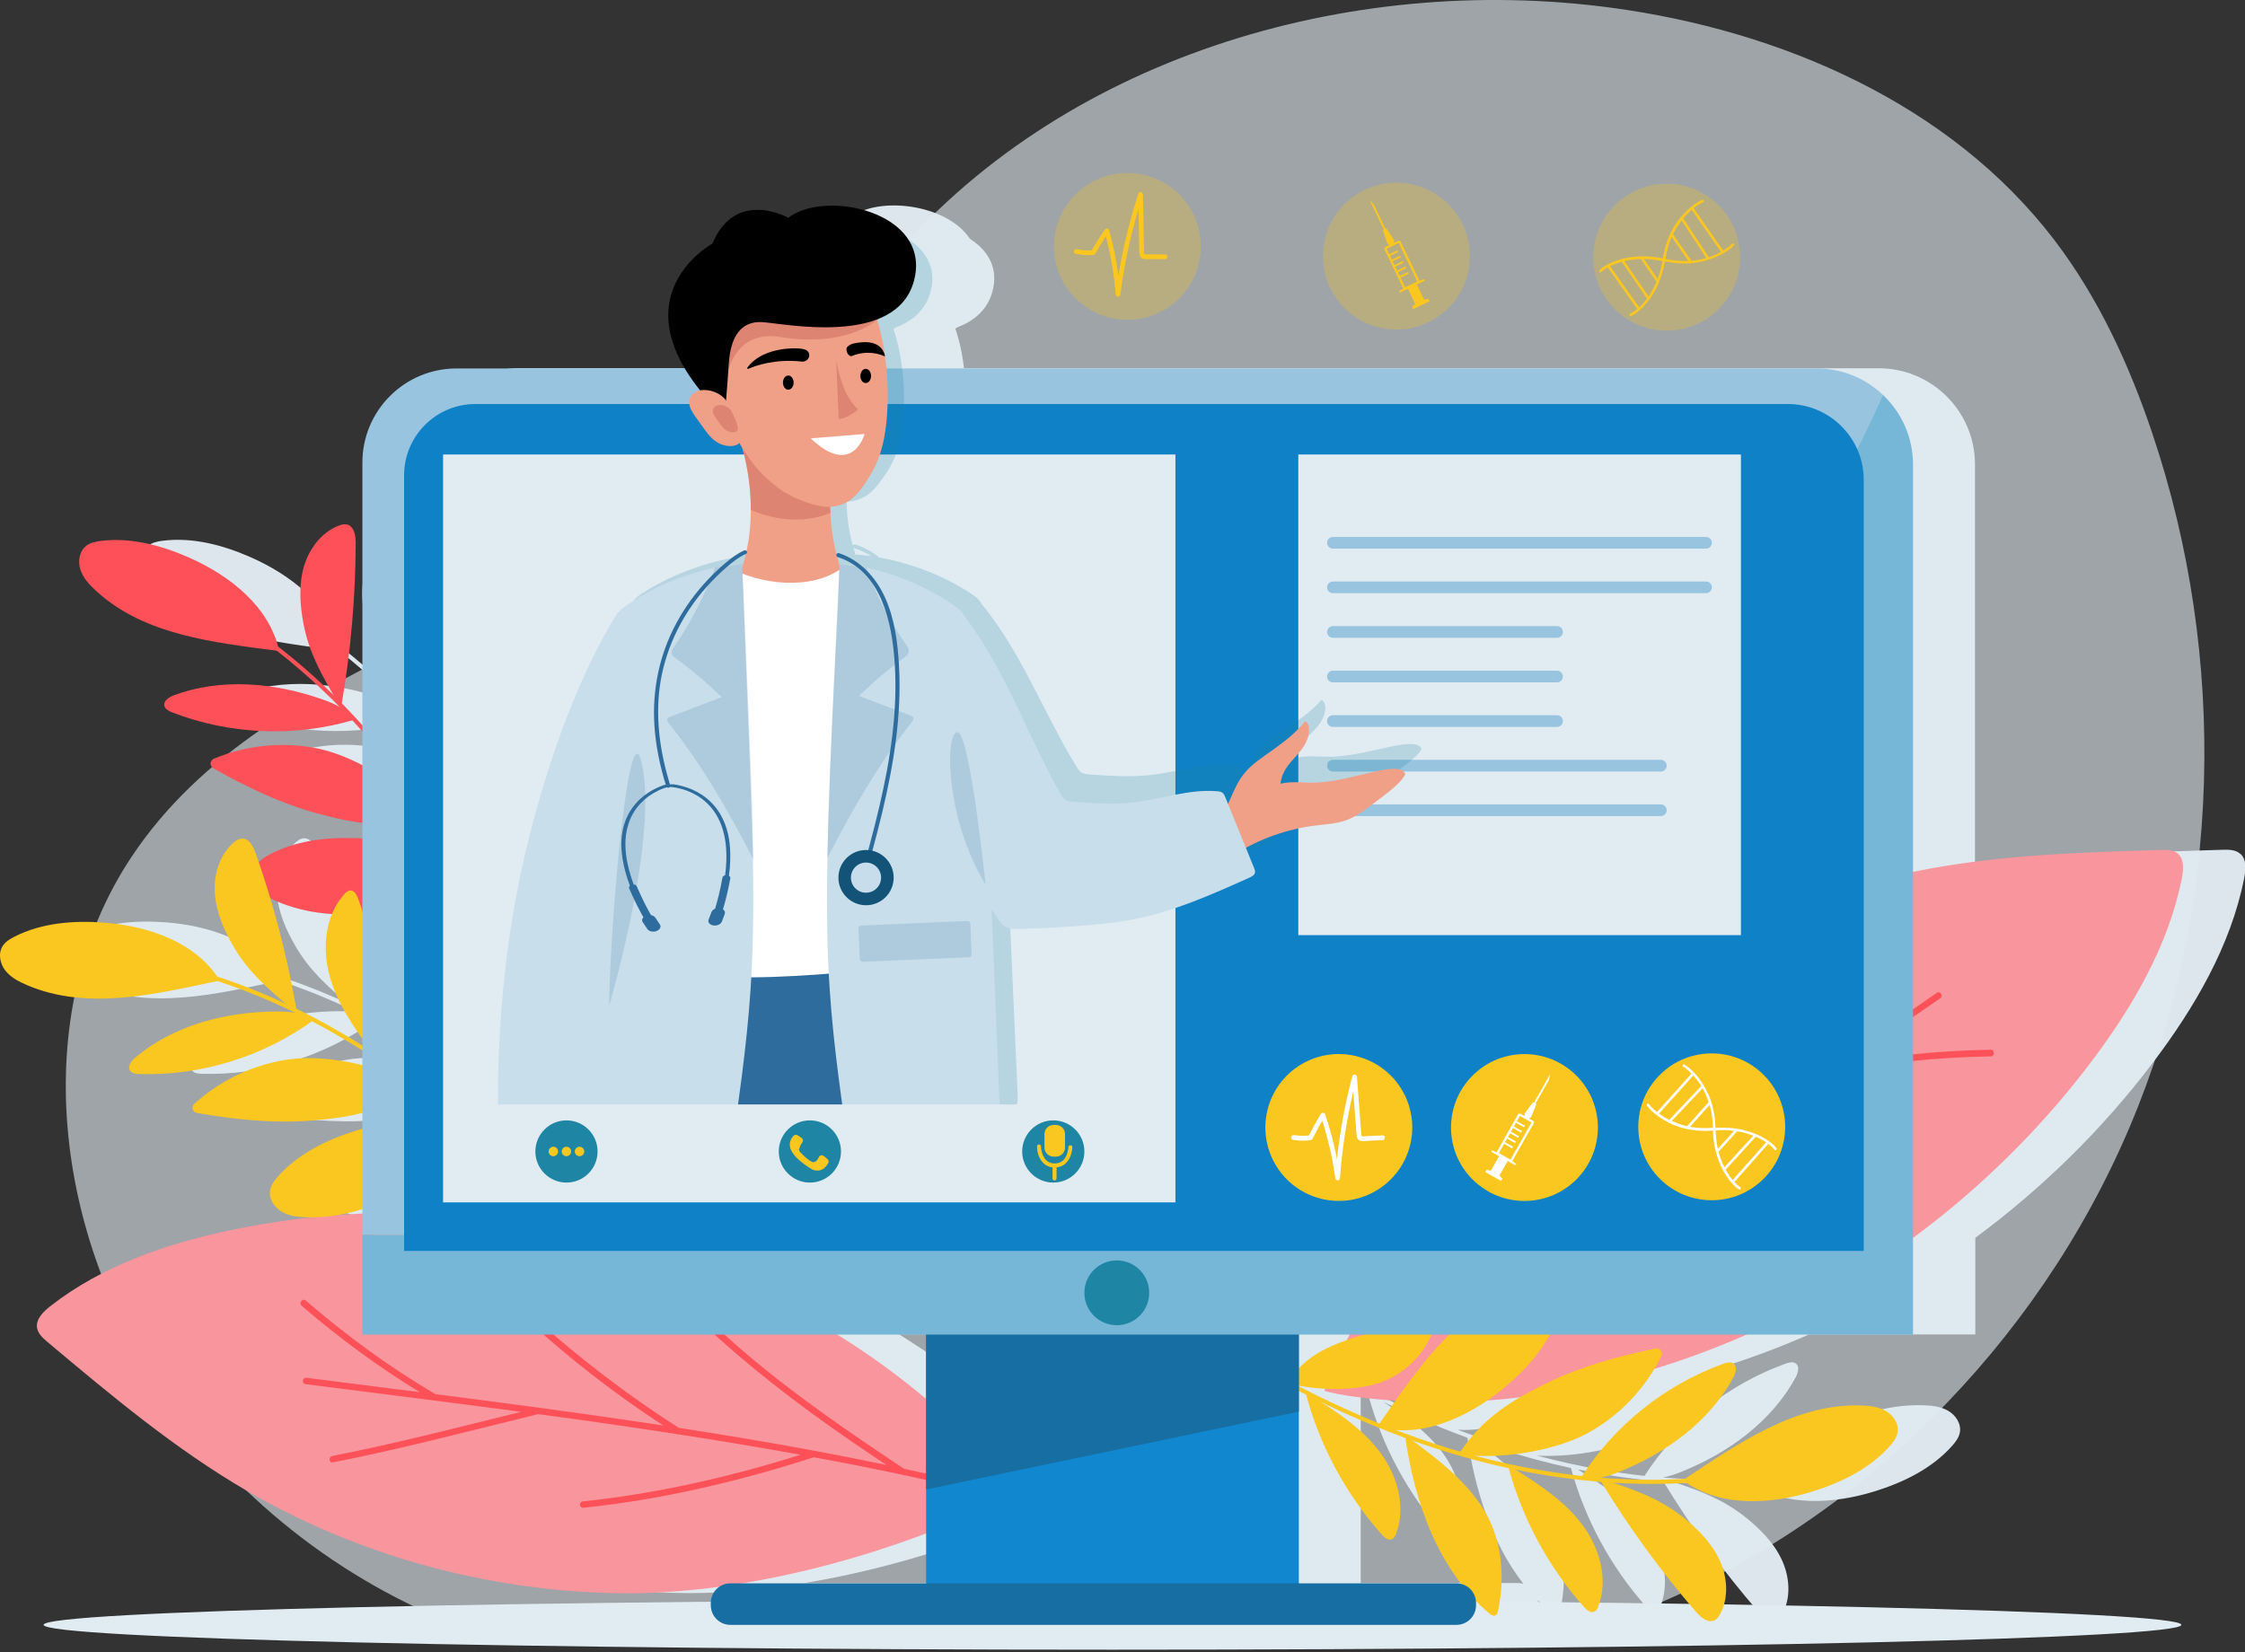 <svg width="250" height="184" viewBox="0 0 250 184" fill="none" xmlns="http://www.w3.org/2000/svg">
<rect x="0" y="0" width="250" height="184" fill="#333333" stroke="none"/>
<g clip-path="url(#clip0_465_12)">
<g opacity="0.61">
<path d="M52.985 181.79C39.089 176.874 26.8 167.516 18.368 155.424C6.204 137.981 2.859 113.208 14.615 95.486C30.16 72.056 64.234 68.918 83.745 48.673C89.422 42.785 93.635 35.651 98.882 29.375C117.943 6.555 149.986 -3.092 179.458 0.863C198.344 3.397 217.218 11.591 228.773 26.738C233.669 33.159 237.096 40.593 239.671 48.244C248.082 73.214 247.451 101.266 237.158 125.522C226.865 149.774 206.843 169.9 182.328 179.557" fill="#E1ECF2"/>
</g>
<path d="M242.912 180.973C242.912 182.503 189.622 183.744 123.883 183.744C58.145 183.744 4.854 182.503 4.854 180.973C4.854 179.443 58.145 178.202 123.883 178.202C189.622 178.202 242.912 179.443 242.912 180.973Z" fill="#E1ECF2"/>
<path opacity="0.97" d="M249.473 95.103C248.966 94.633 248.196 94.628 247.498 94.648C238.301 94.927 229.057 95.212 219.933 97.088V51.724C219.933 48.653 218.635 45.892 216.567 43.943C214.649 42.134 212.07 41.017 209.221 41.017H107.345C107.314 40.769 107.289 40.521 107.252 40.273C107.252 40.262 107.252 40.257 107.252 40.247C107.175 39.761 107.092 39.275 106.989 38.789C106.834 38.06 106.637 37.326 106.389 36.612C106.456 36.566 106.529 36.519 106.591 36.468C106.591 36.468 106.591 36.462 106.601 36.457C108.478 35.744 109.961 34.519 110.514 32.477C111.228 29.85 110.023 27.886 108.017 26.604C105.412 22.685 97.797 21.806 94.69 24.231C94.69 24.231 88.801 20.927 86.242 27.1C86.242 27.1 77.661 31.773 83.156 41.012H57.747C51.951 41.012 47.257 45.706 47.257 51.501V80.752C46.513 79.92 45.748 79.108 44.967 78.312C45.98 72.413 46.497 66.432 46.513 60.45C46.513 59.633 46.342 58.594 45.551 58.398C45.241 58.32 44.915 58.413 44.615 58.527C42.651 59.282 41.276 61.169 40.712 63.195C40.154 65.222 40.309 67.383 40.697 69.451C41.255 72.429 42.537 74.812 44.026 77.376C42.532 75.908 40.976 74.507 39.358 73.178C38.867 72.775 38.365 72.377 37.858 71.989C36.618 67.341 32.342 64.012 27.901 62.058C24.826 60.709 21.455 59.809 18.12 60.228C17.536 60.3 16.931 60.429 16.471 60.797C15.711 61.407 15.556 62.554 15.871 63.474C16.187 64.4 16.885 65.139 17.603 65.796C22.923 70.692 30.548 71.519 37.729 72.46C38.629 73.157 39.508 73.876 40.371 74.621C41.87 75.913 43.302 77.273 44.683 78.684C44.062 78.338 43.385 78.064 42.713 77.831C37.424 75.99 31.5 75.458 26.252 77.417C25.715 77.619 25.079 78.038 25.213 78.596C25.306 78.968 25.704 79.165 26.061 79.304C32.41 81.775 39.575 82.096 46.12 80.204C46.502 80.612 46.89 81.021 47.257 81.439V85.198C45.629 84.355 43.98 83.704 42.48 83.383C38.567 82.541 34.4 82.933 30.714 84.484C30.264 84.671 30.228 85.301 30.652 85.539C34.297 87.597 38.086 89.427 42.118 90.538C43.912 91.035 45.598 91.417 47.262 91.624V93.371C47.019 93.356 46.771 93.34 46.528 93.33C43.173 93.211 39.704 93.625 36.763 95.243C36.385 95.45 36.008 95.692 35.723 96.003C35.604 95.662 35.496 95.32 35.372 94.979C35.098 94.209 34.591 93.283 33.779 93.371C33.464 93.402 33.185 93.599 32.942 93.806C31.345 95.176 30.678 97.414 30.833 99.508C30.983 101.607 31.856 103.587 32.916 105.407C34.441 108.028 36.442 109.842 38.712 111.755C36.814 110.871 34.876 110.07 32.906 109.361C32.306 109.144 31.701 108.943 31.096 108.741C28.372 104.776 23.223 103.075 18.384 102.723C15.034 102.48 11.555 102.765 8.556 104.28C8.029 104.543 7.502 104.864 7.191 105.365C6.68 106.192 6.917 107.33 7.522 108.09C8.132 108.855 9.032 109.315 9.931 109.697C16.585 112.525 24.05 110.752 31.127 109.232C32.208 109.589 33.278 109.971 34.338 110.385C36.189 111.104 38.003 111.905 39.787 112.773C39.078 112.649 38.339 112.624 37.626 112.629C32.027 112.67 26.263 114.154 21.977 117.757C21.538 118.129 21.077 118.734 21.393 119.215C21.605 119.536 22.044 119.587 22.432 119.598C29.246 119.799 36.111 117.695 41.643 113.714C43.111 114.485 44.553 115.301 45.97 116.165C46.404 116.429 46.833 116.697 47.262 116.971V118.6C44.486 117.928 41.586 117.638 39.265 117.938C35.294 118.455 31.505 120.223 28.548 122.917C28.191 123.242 28.362 123.847 28.842 123.93C32.963 124.648 37.15 125.098 41.322 124.798C43.462 124.643 45.411 124.4 47.267 123.92V125.698C46.978 125.781 46.694 125.863 46.414 125.951C43.214 126.965 40.081 128.515 37.858 131.028C37.466 131.467 37.099 131.964 36.995 132.543C36.825 133.504 37.466 134.466 38.313 134.952C39.161 135.438 40.169 135.536 41.146 135.557C41.42 135.562 41.689 135.552 41.963 135.546C38.98 135.857 36.008 136.301 33.056 136.906C25.725 138.405 18.384 140.866 12.516 145.477C11.751 146.077 10.945 146.873 11.048 147.804C11.126 148.497 11.699 149.008 12.237 149.463C19.309 155.403 26.423 161.375 34.467 166.053C46.704 173.172 60.972 177.132 75.474 177.427C79.196 177.504 83.084 177.246 87.028 176.713C86.46 177.106 86.082 177.763 86.082 178.507V178.771C86.082 179.975 87.059 180.952 88.264 180.952H169.114C170.318 180.952 171.296 179.975 171.296 178.771V178.507C171.296 178.419 171.28 178.337 171.27 178.254C171.745 178.745 172.242 179.226 172.769 179.67C172.976 179.846 173.265 180.022 173.498 179.882C173.648 179.789 173.699 179.603 173.736 179.433C174.428 176.279 174.299 172.903 173.074 169.915C171.461 165.97 167.744 163.013 164.249 160.439C165.061 160.728 165.872 161.007 166.694 161.276C169.403 162.155 172.154 162.905 174.94 163.51C176.501 169.222 179.397 174.563 183.341 178.983C183.636 179.314 184.06 179.665 184.463 179.489C184.711 179.381 184.84 179.117 184.933 178.864C186.06 175.855 185.063 172.376 183.139 169.806C181.216 167.237 178.482 165.407 175.757 163.701L175.7 163.665C177.086 163.949 178.476 164.208 179.872 164.414C181.656 164.683 183.45 164.885 185.244 165.03C188.351 170.142 191.887 174.997 195.805 179.52C196.343 180.141 197.15 180.813 197.879 180.436C198.163 180.291 198.349 180.006 198.499 179.727C199.486 177.871 199.285 175.545 198.38 173.648C197.47 171.75 195.935 170.225 194.286 168.917C191.907 167.035 189.379 166.079 186.572 165.128C188.661 165.252 190.76 165.293 192.853 165.231C193.489 165.211 194.13 165.18 194.766 165.143C198.752 167.837 204.165 167.537 208.797 166.095C212.002 165.097 215.14 163.556 217.374 161.054C217.767 160.615 218.139 160.123 218.247 159.544C218.423 158.583 217.787 157.616 216.939 157.13C216.097 156.644 215.084 156.541 214.112 156.515C206.884 156.313 200.587 160.697 194.554 164.699C193.417 164.761 192.28 164.797 191.142 164.802C189.157 164.812 187.177 164.73 185.197 164.569C185.9 164.425 186.598 164.182 187.265 163.918C192.461 161.829 197.279 158.345 199.957 153.423C200.231 152.917 200.438 152.183 199.967 151.852C199.652 151.63 199.223 151.748 198.861 151.878C192.44 154.183 186.826 158.65 183.129 164.383C181.48 164.202 179.836 163.97 178.202 163.685C175.84 163.272 173.498 162.75 171.177 162.129C175.323 162.341 180.518 161.385 183.796 159.581C186.826 157.916 189.385 155.419 191.163 152.457C194.642 151.397 198.08 150.115 201.446 148.636H219.969V137.868C227.398 132.377 234.124 125.801 239.78 118.315C244.396 112.205 248.398 105.36 249.897 97.879C250.093 96.902 250.191 95.749 249.514 95.119L249.473 95.103ZM151.769 154.509C151.692 154.468 151.614 154.426 151.531 154.385V154.307C152.467 154.488 153.465 154.607 154.473 154.654C154.442 154.737 154.406 154.814 154.37 154.897C156.272 155.445 159.312 155.796 162.3 155.988C161.7 156.841 161.111 157.694 160.522 158.542C157.544 157.332 154.623 155.988 151.764 154.514L151.769 154.509ZM151.531 148.621H157.187C157.089 148.817 156.996 149.019 156.898 149.215C154.706 149.996 152.922 150.875 151.531 152.379V148.621ZM110.029 155.791C109.946 155.724 109.863 155.646 109.786 155.584C106.746 153.036 103.509 150.714 100.123 148.621H110.029V155.791ZM44.672 114.857C43.111 113.952 41.519 113.11 39.895 112.319C39.172 108.157 38.2 104.037 36.99 99.984C37.414 100.226 37.874 100.423 38.334 100.599C40.144 101.291 41.994 101.643 43.876 101.762C43.002 103.881 42.987 106.394 43.607 108.638C44.31 111.192 45.711 113.477 47.252 115.648V116.408C46.399 115.87 45.541 115.348 44.672 114.841V114.857ZM47.252 134.642V135.148C46.275 135.195 45.303 135.252 44.326 135.329C45.318 135.174 46.29 134.941 47.252 134.642ZM110.029 170.763V176.32H89.582C96.494 175.183 103.504 173.234 110.029 170.763ZM169.631 176.398C169.455 176.351 169.274 176.32 169.083 176.32H151.531V154.886C151.805 155.026 152.079 155.171 152.353 155.305C153.904 161.064 156.815 166.451 160.785 170.902C161.08 171.233 161.504 171.585 161.907 171.409C162.155 171.301 162.285 171.037 162.378 170.784C163.505 167.775 162.507 164.295 160.584 161.726C158.852 159.41 156.458 157.699 154.013 156.132C157.079 157.616 160.212 158.96 163.406 160.134C164.249 165.939 166.095 171.828 169.631 176.393V176.398ZM169.522 161.664C168.013 161.225 166.508 160.749 165.025 160.232C164.12 159.917 163.22 159.586 162.326 159.239C165.878 159.493 169.465 158.04 172.516 155.951C173.725 155.864 174.935 155.75 176.14 155.605C173.529 157.141 171.358 158.945 169.522 161.659V161.664Z" fill="#E1ECF2"/>
<path d="M147.473 154.917C153.144 141.057 163.076 125.894 174.32 116.289C185.564 106.683 198.995 100.02 212.928 97.13C222.083 95.232 231.368 94.948 240.596 94.669C241.299 94.648 242.065 94.648 242.571 95.124C243.248 95.755 243.15 96.913 242.954 97.885C241.46 105.365 237.453 112.215 232.836 118.321C215.745 140.944 188.919 155.326 162.259 156.163C158.521 156.282 151.014 155.931 147.473 154.912" fill="#F9959D"/>
<path d="M221.675 116.92C216.262 117.018 210.798 117.519 205.406 118.527C208.952 116.087 212.498 113.642 216.045 111.202C216.443 110.928 216.071 110.313 215.678 110.587C208.921 115.234 202.174 119.908 195.397 124.514C199.61 118.471 203.756 112.36 208.239 106.528C208.533 106.141 208.021 105.655 207.722 106.042C202.846 112.381 198.38 119.05 193.784 125.6C192.466 126.494 191.152 127.388 189.829 128.272C186.774 130.32 183.703 132.341 180.622 134.347C180.508 134.368 180.425 134.43 180.373 134.507C176.47 137.046 172.546 139.537 168.592 141.962C173.007 134.724 178.011 127.786 183.713 121.578C184.044 121.216 183.527 120.735 183.196 121.092C177.163 127.668 171.9 135.05 167.289 142.748C165.815 143.647 164.342 144.547 162.858 145.426C157.864 148.378 152.808 151.206 147.669 153.847C147.251 154.064 147.447 154.768 147.871 154.55C151.557 152.658 155.186 150.647 158.8 148.59C166.058 147.54 173.327 146.584 180.606 146.418C182.741 146.372 184.871 146.387 187.001 146.455C187.456 146.47 187.43 145.72 186.98 145.71C179.717 145.467 172.443 146.015 165.164 146.956C163.629 147.158 162.088 147.38 160.553 147.597C165.371 144.805 170.137 141.905 174.852 138.917C176.863 137.645 178.859 136.353 180.854 135.06C190.056 133.566 199.336 133.122 208.497 133.758C208.947 133.789 209.117 133.049 208.657 133.018C201.435 132.517 194.13 132.662 186.851 133.478C185.352 133.649 183.853 133.856 182.354 134.078C186.288 131.504 190.201 128.893 194.094 126.251C194.135 126.236 194.177 126.21 194.218 126.168C196.689 124.493 199.16 122.813 201.621 121.123C202.392 120.595 203.157 120.063 203.927 119.536C209.8 118.326 215.781 117.767 221.696 117.659C222.156 117.649 222.13 116.904 221.675 116.914V116.92Z" fill="#FD5058"/>
<path d="M132.408 147.184C136.43 149.851 140.582 152.327 144.873 154.535C149.158 156.737 153.579 158.676 158.133 160.263C162.414 161.752 166.808 162.92 171.27 163.701C175.54 164.445 179.872 164.838 184.21 164.818C188.531 164.797 192.859 164.373 197.087 163.479C197.604 163.37 198.121 163.251 198.638 163.132C198.923 163.065 199.073 163.504 198.783 163.572C194.57 164.575 190.253 165.123 185.926 165.252C181.588 165.376 177.241 165.092 172.95 164.44C168.478 163.763 164.073 162.693 159.772 161.297C155.186 159.808 150.73 157.957 146.408 155.822C142.029 153.661 137.795 151.216 133.696 148.569C133.199 148.248 132.703 147.923 132.212 147.597C131.969 147.437 132.171 147.018 132.414 147.184H132.408Z" fill="#FAC620"/>
<path d="M156.453 159.824C157.482 167.247 160.118 174.852 165.836 179.696C166.043 179.872 166.333 180.048 166.565 179.908C166.715 179.815 166.767 179.629 166.803 179.458C167.496 176.305 167.367 172.929 166.141 169.941C164.394 165.671 160.175 162.553 156.453 159.829" fill="#FAC620"/>
<path d="M162.191 161.928C166.519 162.662 173.012 161.711 176.858 159.591C180.363 157.663 183.248 154.623 185.011 151.035C185.228 150.601 184.845 150.099 184.37 150.197C180.27 151.035 176.207 152.146 172.438 153.956C168.323 155.931 165.138 157.947 162.595 161.736" fill="#FAC620"/>
<path d="M143.224 153.992C146.615 154.99 151.485 154.964 154.209 153.796C156.691 152.731 158.583 150.787 159.56 148.316C159.679 148.016 159.333 147.607 158.981 147.628C155.931 147.819 152.938 148.217 150.239 149.164C147.297 150.192 145.069 151.356 143.518 153.894" fill="#FAC620"/>
<path d="M167.894 163.112C169.424 168.979 172.371 174.48 176.408 179.003C176.703 179.334 177.127 179.686 177.53 179.51C177.778 179.402 177.908 179.138 178.001 178.885C179.128 175.876 178.13 172.396 176.207 169.827C174.284 167.258 171.549 165.428 168.824 163.722" fill="#FAC620"/>
<path d="M145.369 155.036C146.899 160.909 149.846 166.405 153.884 170.928C154.178 171.259 154.602 171.611 155.006 171.435C155.254 171.326 155.383 171.063 155.476 170.809C156.603 167.801 155.605 164.321 153.682 161.752C151.759 159.183 149.024 157.352 146.3 155.646" fill="#FAC620"/>
<path d="M175.85 164.554C177.323 164.988 178.9 164.507 180.322 163.934C185.518 161.845 190.336 158.361 193.014 153.439C193.288 152.932 193.495 152.198 193.024 151.867C192.709 151.645 192.28 151.764 191.918 151.893C185.445 154.214 179.779 158.743 176.088 164.544" fill="#FAC620"/>
<path d="M178.306 165.04C181.418 170.158 184.954 175.012 188.873 179.541C189.41 180.162 190.217 180.834 190.946 180.456C191.23 180.311 191.416 180.027 191.566 179.748C192.554 177.892 192.352 175.566 191.447 173.668C190.537 171.771 189.002 170.246 187.353 168.938C184.711 166.849 181.888 165.898 178.693 164.828" fill="#FAC620"/>
<path d="M187.389 164.864C191.411 167.888 197.056 167.614 201.859 166.115C205.064 165.117 208.202 163.577 210.436 161.075C210.829 160.635 211.201 160.144 211.309 159.565C211.485 158.604 210.849 157.637 210.002 157.151C209.159 156.665 208.146 156.561 207.174 156.536C199.858 156.334 193.494 160.827 187.394 164.869" fill="#FAC620"/>
<path d="M153.372 158.929C158.226 160.253 163.37 157.911 167.279 154.747C169.889 152.632 172.231 150.048 173.384 146.894C173.586 146.341 173.751 145.746 173.637 145.167C173.446 144.211 172.495 143.549 171.528 143.404C170.561 143.265 169.589 143.544 168.669 143.875C161.799 146.393 157.544 152.917 153.367 158.924" fill="#FAC620"/>
<path d="M113.135 166.4C100.097 173.001 83.042 177.742 68.541 177.447C54.045 177.153 39.776 173.193 27.534 166.074C19.49 161.395 12.377 155.424 5.304 149.484C4.767 149.034 4.193 148.517 4.115 147.825C4.012 146.899 4.818 146.103 5.583 145.498C11.456 140.892 18.797 138.431 26.123 136.927C53.264 131.364 82.437 138.467 102.879 155.605C105.743 158.009 111.13 163.272 113.13 166.394" fill="#F9959D"/>
<path d="M33.578 145.426C37.682 148.957 42.082 152.224 46.75 155.062C42.547 154.53 38.349 153.997 34.146 153.46C33.676 153.398 33.562 154.106 34.033 154.168C42.03 155.191 50.038 156.184 58.031 157.249C51.041 158.971 44.067 160.785 37.011 162.166C36.545 162.259 36.618 162.962 37.088 162.874C44.76 161.375 52.328 159.358 59.928 157.508C61.479 157.714 63.03 157.921 64.581 158.138C68.163 158.64 71.741 159.172 75.313 159.72C75.412 159.777 75.51 159.787 75.603 159.767C80.126 160.465 84.645 161.214 89.142 162.031C81.243 164.513 73.101 166.374 64.896 167.227C64.421 167.278 64.498 167.982 64.974 167.935C73.659 167.03 82.282 165.004 90.616 162.31C92.286 162.62 93.961 162.925 95.631 163.256C101.235 164.373 106.813 165.624 112.324 167.066C112.774 167.185 113.073 166.524 112.618 166.405C108.664 165.366 104.672 164.451 100.671 163.592C94.586 159.544 88.548 155.419 83.006 150.694C81.383 149.308 79.801 147.876 78.255 146.408C77.924 146.093 77.469 146.667 77.795 146.982C83.063 152.002 88.843 156.443 94.881 160.584C96.158 161.457 97.445 162.315 98.732 163.174C93.361 162.052 87.959 161.054 82.535 160.149C80.225 159.762 77.914 159.4 75.598 159.038C67.776 154.028 60.564 148.176 54.128 141.595C53.812 141.269 53.212 141.714 53.538 142.04C58.615 147.23 64.157 151.986 70.118 156.225C71.348 157.099 72.599 157.942 73.856 158.769C69.28 158.076 64.7 157.425 60.114 156.804C60.073 156.789 60.026 156.779 59.969 156.784C57.059 156.391 54.148 156.008 51.233 155.631C50.323 155.512 49.413 155.398 48.503 155.285C43.349 152.276 38.53 148.709 34.043 144.852C33.697 144.552 33.236 145.126 33.583 145.426H33.578Z" fill="#FD5058"/>
<path d="M60.962 121.95C59.68 117.297 58.176 112.706 56.387 108.224C54.603 103.747 52.541 99.384 50.147 95.201C47.898 91.267 45.349 87.504 42.491 83.983C39.761 80.618 36.747 77.479 33.464 74.646C30.192 71.824 26.65 69.306 22.871 67.202C22.411 66.943 21.941 66.695 21.475 66.447C21.212 66.313 21.393 65.884 21.656 66.023C25.492 68.034 29.106 70.448 32.456 73.199C35.811 75.949 38.903 79.025 41.71 82.329C44.641 85.772 47.262 89.473 49.589 93.351C52.07 97.481 54.216 101.808 56.077 106.254C57.964 110.757 59.551 115.384 60.905 120.073C61.071 120.642 61.231 121.211 61.386 121.779C61.464 122.064 61.04 122.245 60.962 121.96V121.95Z" fill="#FD5058"/>
<path d="M51.119 96.628C55.213 90.352 58.217 82.887 57.085 75.479C57.044 75.21 56.945 74.884 56.676 74.843C56.506 74.812 56.34 74.92 56.201 75.024C53.606 76.947 51.491 79.578 50.452 82.639C48.968 87.007 50.1 92.125 51.124 96.628" fill="#FD5058"/>
<path d="M48.172 91.278C45.391 87.881 39.864 84.34 35.573 83.409C31.66 82.567 27.493 82.959 23.807 84.51C23.357 84.696 23.321 85.327 23.745 85.565C27.39 87.623 31.179 89.453 35.212 90.564C39.611 91.779 43.338 92.343 47.743 91.159" fill="#FD5058"/>
<path d="M57.271 109.718C55.369 106.74 51.677 103.561 48.855 102.656C46.285 101.829 43.581 102.057 41.224 103.282C40.94 103.432 40.929 103.964 41.209 104.181C43.638 106.037 46.156 107.702 48.808 108.762C51.703 109.915 54.148 110.504 56.981 109.604" fill="#FD5058"/>
<path d="M44.646 86.64C47.345 81.207 48.731 75.127 48.658 69.058C48.653 68.618 48.565 68.07 48.146 67.936C47.893 67.853 47.619 67.972 47.381 68.101C44.553 69.626 43.023 72.909 42.791 76.115C42.558 79.32 43.416 82.494 44.352 85.565" fill="#FD5058"/>
<path d="M56.34 107.516C59.039 102.082 60.424 96.003 60.352 89.933C60.347 89.494 60.259 88.946 59.84 88.812C59.587 88.729 59.313 88.848 59.075 88.977C56.247 90.502 54.717 93.785 54.484 96.99C54.252 100.195 55.11 103.37 56.046 106.44" fill="#FD5058"/>
<path d="M39.59 80.328C38.763 79.035 37.259 78.364 35.806 77.862C30.517 76.022 24.593 75.489 19.345 77.448C18.808 77.65 18.172 78.069 18.306 78.627C18.399 78.999 18.797 79.196 19.154 79.335C25.565 81.832 32.807 82.137 39.399 80.183" fill="#FD5058"/>
<path d="M38.06 78.348C39.073 72.444 39.59 66.463 39.611 60.471C39.611 59.654 39.44 58.615 38.649 58.419C38.339 58.341 38.014 58.434 37.714 58.548C35.749 59.303 34.374 61.19 33.81 63.216C33.252 65.243 33.407 67.403 33.795 69.471C34.415 72.78 35.925 75.35 37.626 78.255" fill="#FD5058"/>
<path d="M31.091 72.522C30.042 67.6 25.606 64.1 21 62.079C17.924 60.729 14.553 59.83 11.219 60.249C10.634 60.321 10.03 60.45 9.569 60.817C8.809 61.427 8.654 62.575 8.97 63.495C9.285 64.415 9.983 65.16 10.702 65.816C16.088 70.769 23.838 71.56 31.091 72.516" fill="#FD5058"/>
<path d="M52.861 99.327C50.069 95.144 44.651 93.532 39.621 93.351C36.266 93.232 32.797 93.645 29.856 95.263C29.339 95.548 28.827 95.889 28.532 96.401C28.051 97.249 28.331 98.371 28.966 99.115C29.602 99.854 30.523 100.288 31.432 100.635C38.267 103.246 45.763 101.116 52.856 99.327" fill="#FD5058"/>
<path d="M69.187 145.772C66.421 141.817 63.464 137.997 60.275 134.373C57.095 130.754 53.683 127.332 50.028 124.194C46.59 121.242 42.93 118.548 39.058 116.191C35.356 113.937 31.469 111.988 27.426 110.416C23.399 108.855 19.216 107.666 14.951 106.952C14.429 106.864 13.907 106.787 13.385 106.709C13.095 106.668 13.116 106.208 13.411 106.249C17.701 106.854 21.915 107.924 25.989 109.387C30.073 110.855 34.012 112.717 37.765 114.888C41.679 117.152 45.391 119.758 48.88 122.632C52.603 125.693 56.077 129.048 59.318 132.615C62.601 136.229 65.651 140.049 68.495 144.014C68.841 144.495 69.182 144.976 69.518 145.462C69.689 145.7 69.347 146.015 69.177 145.772H69.187Z" fill="#FAC620"/>
<path d="M51.429 125.212C53.182 117.928 53.512 109.884 49.961 103.287C49.832 103.049 49.63 102.775 49.361 102.822C49.191 102.853 49.072 103.008 48.973 103.153C47.174 105.836 46.063 109.025 46.104 112.256C46.166 116.873 48.953 121.314 51.424 125.212" fill="#FAC620"/>
<path d="M46.859 121.159C43.1 118.894 36.705 117.406 32.352 117.969C28.382 118.486 24.593 120.254 21.636 122.948C21.279 123.273 21.449 123.878 21.93 123.961C26.05 124.679 30.238 125.129 34.41 124.829C38.959 124.499 42.661 123.785 46.414 121.19" fill="#FAC620"/>
<path d="M61.614 135.484C58.822 133.318 54.278 131.56 51.321 131.648C48.622 131.731 46.151 132.848 44.336 134.797C44.114 135.035 44.285 135.541 44.626 135.65C47.536 136.585 50.468 137.309 53.321 137.418C56.439 137.537 58.936 137.268 61.309 135.474" fill="#FAC620"/>
<path d="M41.984 117.974C42.703 111.951 41.974 105.758 39.869 100.066C39.714 99.653 39.451 99.167 39.011 99.182C38.742 99.192 38.525 99.394 38.344 99.591C36.194 101.979 35.852 105.582 36.7 108.679C37.553 111.776 39.43 114.479 41.338 117.059" fill="#FAC620"/>
<path d="M59.995 133.721C60.714 127.699 59.985 121.505 57.881 115.813C57.726 115.4 57.462 114.914 57.023 114.929C56.754 114.94 56.537 115.141 56.356 115.338C54.205 117.721 53.864 121.329 54.712 124.426C55.565 127.523 57.441 130.227 59.349 132.806" fill="#FAC620"/>
<path d="M35.103 113.72C33.893 112.779 32.249 112.649 30.714 112.66C25.115 112.701 19.351 114.185 15.065 117.788C14.625 118.16 14.165 118.765 14.481 119.246C14.693 119.567 15.132 119.618 15.52 119.629C22.396 119.835 29.318 117.69 34.881 113.642" fill="#FAC620"/>
<path d="M32.999 112.365C31.975 106.466 30.455 100.65 28.465 95.005C28.191 94.235 27.684 93.309 26.873 93.397C26.557 93.428 26.278 93.625 26.035 93.831C24.438 95.201 23.771 97.44 23.926 99.534C24.076 101.633 24.95 103.613 26.009 105.432C27.705 108.343 29.985 110.261 32.565 112.427" fill="#FAC620"/>
<path d="M24.479 109.211C21.842 104.926 16.486 103.116 11.472 102.754C8.122 102.511 4.643 102.796 1.644 104.311C1.117 104.574 0.589 104.895 0.279 105.396C-0.233 106.223 0.005 107.361 0.61 108.121C1.215 108.881 2.12 109.346 3.019 109.728C9.755 112.593 17.319 110.737 24.479 109.206" fill="#FAC620"/>
<path d="M53.973 127.171C49.94 124.168 44.295 124.462 39.497 125.977C36.297 126.99 33.164 128.541 30.941 131.054C30.548 131.493 30.181 131.99 30.078 132.569C29.907 133.53 30.548 134.492 31.396 134.978C32.244 135.464 33.252 135.562 34.229 135.583C41.544 135.753 47.893 131.235 53.978 127.171" fill="#FAC620"/>
<path opacity="0.28" d="M191.383 34.43C194.577 31.236 194.577 26.058 191.383 22.864C188.189 19.67 183.011 19.67 179.817 22.864C176.623 26.058 176.623 31.236 179.817 34.43C183.011 37.624 188.189 37.624 191.383 34.43Z" fill="#FAC620"/>
<path d="M192.858 27.183C192.579 27.467 192.238 27.7 191.892 27.906C190.93 26.521 189.969 25.141 189.002 23.755C188.873 23.564 188.738 23.378 188.609 23.186C188.94 22.923 189.297 22.685 189.674 22.52C189.845 22.447 189.7 22.194 189.529 22.266C189.095 22.452 188.692 22.747 188.325 23.042C187.921 23.367 187.554 23.734 187.218 24.133C187.146 24.143 187.089 24.205 187.089 24.272C186.722 24.727 186.407 25.218 186.143 25.73C185.776 26.438 185.507 27.198 185.326 27.974C185.264 28.237 185.218 28.506 185.171 28.775C184.949 28.728 184.726 28.687 184.499 28.656C184.091 28.599 183.677 28.558 183.258 28.547C183.108 28.547 182.964 28.547 182.814 28.553C182.793 28.553 182.772 28.553 182.752 28.553C182.033 28.568 181.32 28.656 180.627 28.837C180.627 28.837 180.616 28.837 180.611 28.837C180.26 28.93 179.908 29.044 179.572 29.189C179.066 29.406 178.528 29.685 178.13 30.078C177.995 30.207 178.202 30.419 178.337 30.285C178.533 30.088 178.781 29.928 179.04 29.783C180.012 31.158 180.978 32.533 181.945 33.903C182.064 34.074 182.188 34.245 182.307 34.415C182.064 34.622 181.8 34.808 181.516 34.943C181.345 35.02 181.49 35.273 181.661 35.196C182.064 35.01 182.436 34.705 182.757 34.405C183.093 34.095 183.387 33.743 183.661 33.376C183.692 33.355 183.718 33.324 183.724 33.293C184.116 32.751 184.447 32.161 184.706 31.541C184.721 31.505 184.732 31.474 184.747 31.437C184.768 31.417 184.778 31.391 184.778 31.36C185.062 30.636 185.269 29.881 185.404 29.111C185.471 29.127 185.543 29.137 185.61 29.147C186.427 29.308 187.26 29.38 188.092 29.333C188.821 29.292 189.54 29.152 190.237 28.935C190.263 28.935 190.294 28.925 190.315 28.909C190.76 28.765 191.194 28.594 191.607 28.377C192.119 28.108 192.647 27.782 193.055 27.364C193.184 27.229 192.983 27.022 192.848 27.157L192.858 27.183ZM188.232 23.507C188.283 23.466 188.335 23.419 188.387 23.378C189.353 24.768 190.325 26.159 191.292 27.555C191.406 27.72 191.525 27.886 191.638 28.056C191.209 28.294 190.76 28.491 190.294 28.646C189.441 27.353 188.588 26.056 187.735 24.763C187.637 24.619 187.544 24.474 187.446 24.324C187.689 24.034 187.947 23.76 188.232 23.507ZM188.381 29.044C188.381 29.044 188.371 29.044 188.366 29.044C187.766 28.186 187.167 27.333 186.567 26.474C186.479 26.35 186.391 26.226 186.308 26.102C186.308 26.102 186.308 26.102 186.303 26.102C186.567 25.554 186.887 25.042 187.26 24.567C188.087 25.823 188.919 27.084 189.746 28.341L190.01 28.739C189.477 28.894 188.935 29.002 188.387 29.049L188.381 29.044ZM182.721 28.852C183.238 29.602 183.76 30.357 184.277 31.107C184.339 31.2 184.401 31.288 184.463 31.381C184.225 31.954 183.93 32.508 183.579 33.014C182.767 31.825 181.955 30.631 181.139 29.442C181.056 29.323 180.973 29.204 180.896 29.085C181.49 28.94 182.105 28.868 182.715 28.852H182.721ZM182.834 33.95C182.741 34.048 182.643 34.146 182.54 34.239C181.578 32.875 180.611 31.505 179.65 30.14C179.536 29.98 179.422 29.819 179.309 29.659C179.36 29.633 179.417 29.602 179.469 29.576C179.831 29.401 180.213 29.271 180.601 29.163C181.433 30.383 182.266 31.603 183.098 32.823C183.201 32.973 183.305 33.123 183.403 33.273C183.227 33.511 183.036 33.738 182.829 33.95H182.834ZM185.073 29.349C184.985 29.788 184.876 30.223 184.737 30.646C184.695 30.781 184.633 30.915 184.587 31.05C184.106 30.352 183.625 29.654 183.145 28.961C183.119 28.925 183.093 28.889 183.067 28.847C183.765 28.858 184.442 28.951 185.119 29.075C185.104 29.168 185.088 29.261 185.073 29.349ZM185.461 28.837C185.6 28.061 185.776 27.302 186.076 26.567C186.102 26.511 186.133 26.454 186.153 26.397C186.737 27.229 187.322 28.061 187.901 28.894C187.937 28.951 187.978 29.002 188.014 29.059C187.311 29.09 186.608 29.049 185.915 28.925C185.76 28.899 185.61 28.868 185.455 28.837H185.461Z" fill="#FAC620"/>
<path opacity="0.28" d="M131.871 22.261C134.73 25.756 134.218 30.905 130.723 33.769C127.228 36.628 122.079 36.116 119.215 32.621C116.356 29.127 116.868 23.977 120.363 21.113C123.857 18.255 129.007 18.766 131.871 22.261Z" fill="#FAC620"/>
<path d="M119.753 28.248C120.192 28.346 120.637 28.408 121.086 28.418C121.293 28.418 121.516 28.429 121.722 28.398C121.914 28.366 121.955 28.284 122.048 28.118C122.482 27.338 122.958 26.588 123.47 25.854C123.309 25.823 123.149 25.792 122.994 25.766C123.635 28.056 124.054 30.409 124.235 32.782C124.261 33.112 124.716 33.159 124.762 32.812C125.243 29.054 126.086 25.347 127.264 21.744C127.094 21.713 126.923 21.677 126.752 21.646L126.856 26.924C126.866 27.348 126.856 27.777 126.882 28.201C126.897 28.47 126.98 28.692 127.249 28.796C127.58 28.92 128.035 28.847 128.386 28.852C128.836 28.858 129.286 28.863 129.73 28.868C130.066 28.868 130.103 28.346 129.761 28.341L128.67 28.325C128.479 28.325 128.288 28.325 128.091 28.32C127.921 28.32 127.693 28.356 127.533 28.31C127.45 28.289 127.445 28.305 127.409 28.232C127.378 28.175 127.399 27.984 127.399 27.927C127.399 27.751 127.394 27.581 127.388 27.405C127.383 27.012 127.373 26.624 127.368 26.231C127.337 24.712 127.306 23.192 127.28 21.672C127.275 21.387 126.866 21.274 126.768 21.573C125.574 25.223 124.731 28.977 124.24 32.782C124.416 32.792 124.592 32.802 124.767 32.812C124.581 30.393 124.168 28 123.516 25.658C123.454 25.44 123.175 25.373 123.041 25.57C122.493 26.35 121.986 27.162 121.526 27.994C121.603 27.953 121.681 27.917 121.758 27.875C121.143 27.922 120.533 27.886 119.928 27.751C119.598 27.679 119.427 28.18 119.758 28.253L119.753 28.248Z" fill="#FAC620"/>
<path opacity="0.28" d="M161.284 34.309C164.478 31.115 164.478 25.936 161.284 22.742C158.09 19.549 152.912 19.548 149.718 22.742C146.524 25.936 146.524 31.115 149.718 34.309C152.912 37.503 158.09 37.503 161.284 34.309Z" fill="#FAC620"/>
<path d="M152.519 22.277L154.106 25.58L153.997 25.632L154.52 27.183L154.613 27.136L154.695 27.307L154.251 27.519C154.209 27.539 154.173 27.576 154.158 27.627C154.142 27.679 154.142 27.731 154.168 27.772L156.272 32.141L155.817 32.43L155.9 32.595L156.381 32.363L156.789 32.166L157.596 33.846L157.244 34.167L157.373 34.436L158.278 33.996L159.183 33.562L159.053 33.293L158.583 33.371L157.776 31.691L158.185 31.494L158.666 31.262L158.583 31.096L158.076 31.272L155.972 26.904C155.952 26.862 155.915 26.826 155.864 26.805C155.812 26.79 155.76 26.79 155.719 26.816L155.274 27.028L155.192 26.857L155.285 26.811L154.395 25.435L154.287 25.487L152.989 22.794L152.514 22.271L152.519 22.277ZM155.765 27.074L157.823 31.349L157.647 31.432L156.655 31.908L156.479 31.991L155.962 30.92L156.138 30.838L156.887 30.476L156.799 30.295L156.05 30.657L155.874 30.739L155.667 30.316L155.843 30.233L156.593 29.871L156.505 29.69L155.755 30.052L155.579 30.135L155.373 29.711L156.298 29.266L156.21 29.085L155.285 29.53L155.083 29.106L156.008 28.661L155.921 28.48L154.995 28.925L154.788 28.501L155.714 28.056L155.626 27.875L154.7 28.32L154.411 27.715L154.788 27.534L155.367 27.255L155.745 27.074H155.765Z" fill="#FAC620"/>
<path d="M144.635 141.145H103.132V177.375H144.635V141.145Z" fill="#1187D0"/>
<path d="M144.635 148.553L103.132 147.861V165.898L144.635 157.228V148.553Z" fill="#176EA3"/>
<path d="M209.665 43.964C207.747 42.154 205.168 41.038 202.319 41.038H50.845C45.049 41.038 40.355 45.732 40.355 51.527V137.537C155.615 139.212 197.392 71.694 209.665 43.969V43.964Z" fill="#98C4DF"/>
<path d="M209.665 43.964C197.392 71.689 155.615 139.207 40.355 137.532V148.647H213.031V51.749C213.031 48.679 211.733 45.918 209.665 43.969V43.964Z" fill="#76B6D6"/>
<path d="M52.936 45H199.09C203.753 45 207.543 48.789 207.543 53.453V139.328H45V52.936C45 48.557 48.557 45 52.936 45Z" fill="#0F81C7"/>
<path d="M127.973 143.994C127.973 145.984 126.36 147.602 124.364 147.602C122.369 147.602 120.756 145.989 120.756 143.994C120.756 141.998 122.369 140.385 124.364 140.385C126.36 140.385 127.973 141.998 127.973 143.994Z" fill="#1E85A5"/>
<path d="M162.186 176.351H81.336C80.131 176.351 79.154 177.328 79.154 178.533V178.797C79.154 180.002 80.131 180.978 81.336 180.978H162.186C163.391 180.978 164.368 180.002 164.368 178.797V178.533C164.368 177.328 163.391 176.351 162.186 176.351Z" fill="#176EA3"/>
<path d="M196.399 131.288C199.593 128.094 199.593 122.916 196.399 119.722C193.205 116.528 188.026 116.528 184.832 119.722C181.639 122.916 181.639 128.094 184.832 131.288C188.026 134.482 193.205 134.482 196.399 131.288Z" fill="#FAC620"/>
<path d="M187.435 118.801C187.776 119.008 188.081 119.287 188.361 119.577C187.234 120.833 186.107 122.084 184.985 123.341C184.83 123.511 184.675 123.682 184.525 123.857C184.194 123.594 183.878 123.304 183.63 122.973C183.517 122.824 183.305 123.025 183.418 123.175C183.703 123.558 184.08 123.878 184.447 124.173C184.855 124.493 185.3 124.762 185.76 125C185.786 125.067 185.858 125.114 185.926 125.093C186.448 125.346 187.001 125.543 187.564 125.682C188.34 125.874 189.141 125.967 189.937 125.962C190.211 125.962 190.48 125.946 190.754 125.925C190.765 126.153 190.77 126.38 190.79 126.608C190.827 127.021 190.883 127.435 190.966 127.838C190.997 127.983 191.039 128.128 191.075 128.267C191.075 128.288 191.08 128.309 191.09 128.324C191.266 129.022 191.519 129.694 191.855 130.33C191.855 130.33 191.855 130.34 191.861 130.34C192.036 130.661 192.222 130.976 192.445 131.271C192.77 131.71 193.168 132.17 193.639 132.47C193.799 132.574 193.954 132.326 193.794 132.222C193.561 132.072 193.344 131.871 193.143 131.654C194.259 130.397 195.376 129.136 196.487 127.88C196.627 127.724 196.767 127.564 196.906 127.409C197.165 127.6 197.408 127.812 197.599 128.061C197.713 128.21 197.925 128.009 197.811 127.859C197.537 127.507 197.154 127.218 196.792 126.97C196.415 126.711 196.007 126.504 195.583 126.329C195.557 126.303 195.521 126.287 195.485 126.287C194.864 126.029 194.213 125.843 193.556 125.734C193.52 125.729 193.484 125.724 193.448 125.719C193.422 125.703 193.396 125.703 193.365 125.708C192.595 125.595 191.814 125.569 191.033 125.615C191.033 125.543 191.028 125.476 191.023 125.403C190.992 124.571 190.868 123.744 190.635 122.948C190.429 122.245 190.129 121.578 189.756 120.952C189.746 120.926 189.736 120.9 189.715 120.88C189.472 120.482 189.208 120.094 188.903 119.742C188.526 119.308 188.087 118.869 187.59 118.569C187.43 118.471 187.275 118.719 187.435 118.817V118.801ZM184.918 124.147C184.866 124.111 184.809 124.069 184.757 124.028C185.889 122.767 187.022 121.505 188.154 120.244C188.288 120.094 188.423 119.944 188.562 119.789C188.893 120.151 189.188 120.544 189.446 120.962C188.381 122.089 187.316 123.216 186.251 124.343C186.132 124.473 186.014 124.597 185.889 124.726C185.553 124.555 185.223 124.369 184.918 124.152V124.147ZM190.273 122.73C190.273 122.73 190.273 122.741 190.273 122.746C189.575 123.527 188.883 124.307 188.185 125.083C188.087 125.196 187.983 125.31 187.885 125.424C187.885 125.424 187.885 125.424 187.885 125.429C187.296 125.3 186.717 125.103 186.169 124.85C187.203 123.754 188.237 122.658 189.27 121.567C189.379 121.454 189.488 121.335 189.596 121.221C189.87 121.702 190.098 122.208 190.268 122.73H190.273ZM191.385 128.283C192 127.606 192.61 126.928 193.225 126.251C193.298 126.168 193.375 126.086 193.448 126.008C194.063 126.106 194.663 126.267 195.242 126.494C194.27 127.559 193.293 128.624 192.321 129.684C192.222 129.792 192.124 129.896 192.026 130.004C191.752 129.456 191.54 128.877 191.385 128.288V128.283ZM196.322 127.006C196.441 127.073 196.555 127.151 196.674 127.228C195.562 128.479 194.456 129.73 193.344 130.981C193.215 131.131 193.081 131.276 192.951 131.426C192.91 131.38 192.874 131.333 192.832 131.286C192.579 130.971 192.367 130.63 192.171 130.278C193.168 129.188 194.166 128.097 195.159 127.011C195.283 126.877 195.402 126.742 195.526 126.608C195.795 126.727 196.064 126.856 196.317 127.011L196.322 127.006ZM191.333 125.879C191.778 125.863 192.228 125.869 192.672 125.905C192.812 125.915 192.957 125.941 193.096 125.962C192.527 126.592 191.959 127.218 191.39 127.849C191.359 127.885 191.328 127.916 191.297 127.952C191.147 127.27 191.085 126.592 191.049 125.9C191.142 125.894 191.235 125.889 191.328 125.884L191.333 125.879ZM190.749 125.615C189.963 125.657 189.183 125.662 188.397 125.538C188.335 125.527 188.273 125.512 188.216 125.496C188.893 124.736 189.57 123.982 190.242 123.222C190.289 123.17 190.33 123.123 190.377 123.072C190.568 123.749 190.687 124.447 190.728 125.145C190.739 125.3 190.744 125.455 190.749 125.61V125.615Z" fill="white"/>
<path d="M157.052 127.444C158.083 123.046 155.353 118.646 150.955 117.615C146.558 116.584 142.157 119.314 141.126 123.712C140.096 128.109 142.825 132.51 147.223 133.541C151.621 134.571 156.021 131.842 157.052 127.444Z" fill="#FAC620"/>
<path d="M143.963 126.949C144.407 127.021 144.852 127.058 145.301 127.042C145.508 127.037 145.731 127.032 145.937 126.985C146.123 126.944 146.165 126.861 146.248 126.685C146.64 125.884 147.07 125.103 147.54 124.343C147.38 124.323 147.219 124.302 147.059 124.281C147.824 126.535 148.378 128.857 148.693 131.214C148.739 131.545 149.194 131.56 149.22 131.214C149.489 127.43 150.12 123.687 151.092 120.022C150.921 119.996 150.745 119.975 150.575 119.949C150.709 121.702 150.843 123.459 150.978 125.212C151.009 125.636 151.03 126.065 151.076 126.484C151.107 126.753 151.205 126.97 151.479 127.052C151.815 127.161 152.265 127.063 152.617 127.047C153.066 127.027 153.511 127.006 153.961 126.99C154.297 126.975 154.302 126.448 153.961 126.463L152.87 126.51C152.679 126.52 152.487 126.525 152.296 126.535C152.126 126.541 151.903 126.592 151.738 126.556C151.655 126.535 151.65 126.556 151.609 126.489C151.572 126.432 151.588 126.241 151.583 126.184C151.567 126.008 151.557 125.838 151.541 125.662C151.51 125.274 151.485 124.881 151.454 124.493C151.34 122.979 151.221 121.464 151.107 119.944C151.086 119.66 150.668 119.572 150.59 119.872C149.603 123.578 148.972 127.378 148.698 131.204H149.225C148.905 128.795 148.352 126.432 147.571 124.131C147.499 123.92 147.214 123.868 147.09 124.069C146.589 124.881 146.129 125.719 145.715 126.577C145.793 126.535 145.865 126.489 145.943 126.448C145.333 126.525 144.717 126.525 144.107 126.427C143.776 126.375 143.632 126.882 143.968 126.934L143.963 126.949Z" fill="white"/>
<path d="M175.544 131.366C178.738 128.172 178.738 122.994 175.544 119.8C172.351 116.606 167.172 116.606 163.978 119.8C160.784 122.994 160.784 128.172 163.978 131.366C167.172 134.56 172.351 134.56 175.544 131.366Z" fill="#FAC620"/>
<path d="M172.624 119.629L170.819 122.818L170.716 122.762L169.739 124.075L169.827 124.126L169.734 124.287L169.305 124.044C169.263 124.023 169.212 124.013 169.16 124.028C169.108 124.044 169.072 124.075 169.046 124.116L166.658 128.335L166.162 128.128L166.074 128.288L166.539 128.552L166.937 128.774L166.017 130.397L165.551 130.289L165.407 130.547L166.286 131.043L167.159 131.54L167.304 131.281L166.973 130.94L167.893 129.317L168.291 129.539L168.757 129.803L168.845 129.642L168.41 129.322L170.799 125.103C170.825 125.062 170.83 125.01 170.814 124.959C170.799 124.907 170.768 124.871 170.726 124.845L170.297 124.602L170.39 124.442L170.478 124.493L171.099 122.979L170.995 122.922L172.469 120.321L172.624 119.634V119.629ZM170.54 125.031L168.204 129.162L168.038 129.069L167.082 128.526L166.916 128.433L167.5 127.399L167.666 127.492L168.39 127.9L168.488 127.724L167.764 127.316L167.599 127.223L167.831 126.815L167.997 126.908L168.721 127.316L168.819 127.14L168.095 126.732L167.93 126.639L168.162 126.23L169.057 126.737L169.155 126.561L168.26 126.055L168.493 125.646L169.387 126.153L169.486 125.977L168.591 125.47L168.824 125.057L169.718 125.564L169.817 125.388L168.922 124.881L169.253 124.297L169.62 124.504L170.184 124.819L170.551 125.026L170.54 125.031Z" fill="white"/>
<path d="M193.867 50.622H144.578V104.155H193.867V50.622Z" fill="#E1ECF2"/>
<path d="M189.979 61.107H148.435C148.078 61.107 147.783 60.817 147.783 60.455C147.783 60.093 148.073 59.804 148.435 59.804H189.979C190.336 59.804 190.63 60.093 190.63 60.455C190.63 60.817 190.341 61.107 189.979 61.107Z" fill="#98C4DF"/>
<path d="M189.979 66.07H148.435C148.078 66.07 147.783 65.78 147.783 65.418C147.783 65.062 148.073 64.767 148.435 64.767H189.979C190.336 64.767 190.63 65.056 190.63 65.418C190.63 65.78 190.341 66.07 189.979 66.07Z" fill="#98C4DF"/>
<path d="M173.389 71.038H148.435C148.078 71.038 147.783 70.748 147.783 70.386C147.783 70.03 148.073 69.735 148.435 69.735H173.389C173.746 69.735 174.04 70.025 174.04 70.386C174.04 70.743 173.751 71.038 173.389 71.038Z" fill="#98C4DF"/>
<path d="M173.389 76.001H148.435C148.078 76.001 147.783 75.711 147.783 75.35C147.783 74.988 148.073 74.698 148.435 74.698H173.389C173.746 74.698 174.04 74.988 174.04 75.35C174.04 75.706 173.751 76.001 173.389 76.001Z" fill="#98C4DF"/>
<path d="M173.389 80.964H148.435C148.078 80.964 147.783 80.674 147.783 80.312C147.783 79.956 148.073 79.661 148.435 79.661H173.389C173.746 79.661 174.04 79.951 174.04 80.312C174.04 80.674 173.751 80.964 173.389 80.964Z" fill="#98C4DF"/>
<path d="M184.949 85.932H148.435C148.078 85.932 147.783 85.642 147.783 85.281C147.783 84.924 148.073 84.629 148.435 84.629H184.949C185.305 84.629 185.6 84.919 185.6 85.281C185.6 85.637 185.311 85.932 184.949 85.932Z" fill="#98C4DF"/>
<path d="M184.949 90.895H148.435C148.078 90.895 147.783 90.606 147.783 90.244C147.783 89.882 148.073 89.592 148.435 89.592H184.949C185.305 89.592 185.6 89.882 185.6 90.244C185.6 90.6 185.311 90.895 184.949 90.895Z" fill="#98C4DF"/>
<path d="M130.894 50.622H49.34V133.923H130.894V50.622Z" fill="#E1ECF2"/>
<path opacity="0.22" d="M148.383 84.278C147.029 84.335 145.808 84.092 144.407 84.391C144.681 81.941 147.478 81.321 147.587 78.86C147.597 78.57 147.463 78.017 147.153 77.965C145.922 79.294 145.147 79.842 143.616 80.871C142.464 81.646 141.218 82.349 140.329 83.378C139.543 84.293 139.088 85.41 138.56 86.48C138.457 86.247 138.354 86.015 138.25 85.782C138.178 85.622 138.105 85.456 137.961 85.348C137.795 85.224 137.573 85.198 137.361 85.177C134.171 84.924 131.054 86.03 127.869 86.346C125.719 86.558 123.553 86.413 121.397 86.263C121.066 86.242 120.72 86.211 120.44 86.046C120.187 85.891 120.027 85.637 119.877 85.394C116.077 79.18 113.895 72.878 109.248 67.176C108.979 66.68 108.509 66.349 108.048 66.054C105.169 64.183 101.715 62.823 98.283 62.161H98.226C98.128 62.136 98.029 62.115 97.931 62.099C97.15 61.458 96.246 60.957 95.233 60.652C95.098 60.61 95.005 60.683 94.969 60.781C94.529 59.178 94.297 57.529 94.281 55.88C96.556 55.777 97.6 54.35 98.789 52.54C99.989 50.721 100.428 48.565 100.594 46.44C100.754 44.398 100.671 42.335 100.356 40.309C100.356 40.298 100.356 40.293 100.356 40.283C100.278 39.797 100.196 39.311 100.092 38.825C99.937 38.096 99.741 37.362 99.492 36.648C99.56 36.602 99.632 36.556 99.694 36.504C99.694 36.504 99.694 36.499 99.704 36.493C101.581 35.78 103.065 34.555 103.618 32.513C105.531 25.482 93.677 23.166 89.603 26.113C89.603 26.113 83.714 23.057 81.155 28.77C81.155 28.77 71.059 33.852 79.78 43.897C79.532 43.938 79.299 44.016 79.108 44.145C78.638 44.45 78.498 44.972 78.601 45.422C78.705 45.877 79.01 46.275 79.315 46.668C79.594 47.029 79.868 47.391 80.147 47.748C80.525 48.239 80.912 48.736 81.471 49.113C82.029 49.485 82.799 49.723 83.544 49.599C83.781 49.557 84.004 49.485 84.143 49.299C84.252 49.464 84.361 49.625 84.474 49.785C85.544 53.378 85.746 57.1 84.96 60.45C84.893 60.388 84.79 60.347 84.676 60.393C83.937 60.693 83.285 61.158 82.68 61.624C82.51 61.753 82.35 61.898 82.179 62.032C82.044 62.053 81.905 62.079 81.765 62.105L81.429 62.146C81.429 62.146 81.424 62.161 81.419 62.166C77.955 62.839 74.424 64.203 71.555 66.065C71.214 66.287 70.867 66.525 70.604 66.835C70.604 66.835 70.604 66.835 70.604 66.84C70.593 66.856 70.583 66.871 70.573 66.881C70.092 67.538 64.4 75.515 60.295 91.66C56.01 108.529 57.545 123.826 57.545 123.826H67.254C67.254 123.826 67.259 123.78 67.269 123.697C67.45 123.749 67.636 123.79 67.812 123.816C72.103 124.545 76.435 125.005 80.778 125.202C81.491 125.233 82.334 125.196 82.742 124.571C82.923 124.297 82.98 123.956 83.032 123.625C83.042 123.547 83.058 123.475 83.068 123.397C87.571 123.47 92.079 123.537 96.582 123.609C96.582 123.615 96.582 123.62 96.582 123.625C96.634 123.956 96.696 124.297 96.871 124.571C97.28 125.191 98.122 125.233 98.836 125.202C103.178 125.005 107.511 124.54 111.802 123.816C112.319 123.728 112.903 123.594 113.172 123.113C113.353 122.787 113.342 122.389 113.327 122.012C113.073 116.273 112.82 110.535 112.567 104.797C112.458 102.31 112.345 99.818 112.226 97.331C112.417 97.621 112.613 97.905 112.815 98.189C113.11 98.603 113.435 99.027 113.921 99.229C114.319 99.394 114.774 99.389 115.214 99.379C117.685 99.317 120.151 99.198 122.617 99.011C124.442 98.872 126.262 98.701 128.055 98.381C132.548 97.569 136.772 95.822 140.949 94.09C141.213 93.981 141.507 93.837 141.564 93.578C141.6 93.413 141.533 93.247 141.461 93.087C141.156 92.394 140.851 91.696 140.546 91.004C142.955 89.799 145.607 89.008 148.326 88.703C149.432 88.579 150.57 88.527 151.624 88.191C152.814 87.814 153.837 87.09 154.835 86.382C155.75 85.73 157.859 84.391 158.304 83.409C157.601 81.853 152.684 84.107 148.383 84.288V84.278ZM95.103 61.05C95.822 61.267 96.453 61.572 97.021 61.944C96.442 61.861 95.868 61.8 95.3 61.758C95.3 61.758 95.3 61.794 95.295 61.861C95.196 61.577 95.109 61.293 95.026 61.008C95.046 61.024 95.072 61.039 95.103 61.05ZM84.857 60.74C84.743 61.179 84.614 61.613 84.469 62.037C84.459 61.846 84.454 61.743 84.454 61.743C83.968 61.779 83.477 61.831 82.98 61.892C83.554 61.448 84.164 61.024 84.857 60.734V60.74Z" fill="#1E85A5"/>
<path d="M135.438 91.753C136.818 90.135 137.196 87.855 138.519 86.191C139.408 85.074 140.654 84.314 141.807 83.476C143.337 82.365 144.108 81.77 145.343 80.338C145.653 80.395 145.793 80.99 145.778 81.305C145.669 83.968 142.872 84.634 142.598 87.287C143.999 86.966 145.219 87.23 146.574 87.168C150.875 86.971 155.791 84.531 156.494 86.216C156.05 87.281 153.941 88.729 153.026 89.432C152.028 90.202 151.004 90.983 149.815 91.391C148.76 91.753 147.628 91.81 146.517 91.945C143.327 92.332 140.23 93.433 137.511 95.144" fill="#F1A088"/>
<path d="M92.523 54.583C92.219 58.574 93.02 62.642 94.814 66.215C94.922 66.432 95.041 66.685 94.953 66.912C94.855 67.176 94.545 67.279 94.276 67.352C90.947 68.195 87.483 68.505 84.061 68.262C82.861 68.179 81.626 68.014 80.581 67.409C84.541 61.681 84.469 53.145 81.222 45.866" fill="#F1A088"/>
<path d="M82.556 49.511C82.556 49.511 83.652 52.747 83.611 56.795C83.611 56.795 88.078 58.992 92.477 57.111L92.281 54.474" fill="#DD8572"/>
<path d="M70.702 103.153C68.675 110.943 66.649 118.734 64.622 126.525C64.416 127.321 64.276 128.283 65.062 128.82C65.589 129.177 66.354 129.208 67.057 129.219C80.866 129.451 94.669 129.684 108.478 129.911C109.082 129.922 109.853 129.849 110.039 129.399C110.111 129.219 110.065 129.027 110.013 128.841C108.157 121.914 106.296 114.986 104.44 108.053C103.99 106.373 103.21 104.398 101.074 103.912C100.128 103.695 99.12 103.84 98.148 103.969C90.993 104.921 83.657 105.05 76.451 104.342" fill="#2E6C9D"/>
<path d="M81.016 63.133C84.738 65.165 90.311 65.775 93.743 63.283C97.161 67.564 97.817 72.227 98.252 77.691C98.686 83.151 98.303 88.651 98.712 94.111C99.022 98.241 99.782 102.367 99.487 106.503C99.456 106.963 99.373 107.48 98.991 107.733C98.779 107.873 98.515 107.898 98.262 107.924C91.805 108.524 85.317 109.124 78.844 108.736C78.394 108.71 77.924 108.669 77.562 108.405C77.257 108.183 77.076 107.831 76.921 107.485C76.208 105.841 76.001 104.026 75.856 102.237C75.065 92.343 76.052 82.37 77.929 72.625C78.555 69.384 79.289 66.121 80.757 63.164" fill="white"/>
<path d="M87.597 27.57C90.44 28.16 93.345 29.173 95.31 31.308C96.98 33.128 97.796 35.573 98.272 37.998C98.805 40.702 98.975 43.483 98.779 46.233C98.613 48.529 98.169 50.865 96.975 52.83C95.775 54.794 94.726 56.345 92.425 56.444C90.786 56.511 88.082 55.41 86.775 54.417C85.467 53.425 84.5 52.551 83.554 51.207C81.078 47.681 79.118 43.654 78.803 39.363C78.487 35.072 80.033 30.481 83.461 27.881" fill="#F1A088"/>
<path d="M93.113 40.138C93.33 41.126 93.552 42.123 93.919 43.064C94.286 44.01 94.814 44.91 95.563 45.592C95.072 46.021 94.255 46.585 93.397 46.673" fill="#DD8572"/>
<path d="M83.326 41.079C84.071 40.748 86.273 39.942 89.303 40.273C89.82 40.329 90.264 39.818 90.078 39.332C89.995 39.109 89.778 38.923 89.334 38.856C88.046 38.665 84.712 38.856 83.223 40.95C83.171 41.022 83.249 41.115 83.332 41.079H83.326Z" fill="black"/>
<path d="M98.494 39.678C98.003 39.456 96.576 38.954 94.881 39.647C94.591 39.766 94.24 39.327 94.26 38.835C94.271 38.613 94.726 38.329 94.989 38.272C96.509 37.936 98.065 38.008 98.531 39.533C98.551 39.606 98.546 39.699 98.494 39.673V39.678Z" fill="black"/>
<path d="M90.285 48.823L96.282 48.337C96.282 48.337 94.948 53.259 90.285 48.823Z" fill="white"/>
<path d="M88.377 42.614C88.377 43.049 88.109 43.405 87.783 43.405C87.457 43.405 87.188 43.054 87.188 42.614C87.188 42.175 87.457 41.824 87.783 41.824C88.109 41.824 88.377 42.175 88.377 42.614Z" fill="black"/>
<path d="M97 41.875C97 42.309 96.731 42.666 96.406 42.666C96.08 42.666 95.811 42.315 95.811 41.875C95.811 41.436 96.08 41.084 96.406 41.084C96.731 41.084 97 41.436 97 41.875Z" fill="black"/>
<path d="M81.103 41.337C81.103 41.337 81.967 36.716 86.914 37.538C91.862 38.36 95.672 37.295 97.879 35.485C100.087 33.681 79.625 23.171 81.103 41.337Z" fill="#DD8572"/>
<path d="M80.685 46.44C80.685 46.44 80.995 43.199 81.155 40.536C81.346 37.44 82.546 35.79 84.784 35.873C87.023 35.956 99.89 38.784 101.803 31.179C103.716 23.574 91.862 21.072 87.788 24.257C87.788 24.257 81.9 20.953 79.341 27.126C79.341 27.126 67.409 33.619 80.69 46.44H80.685Z" fill="black"/>
<path d="M81.191 45.251C80.912 44.336 79.945 43.607 78.808 43.462C78.286 43.395 77.702 43.457 77.288 43.747C76.818 44.078 76.678 44.641 76.781 45.132C76.885 45.623 77.19 46.057 77.495 46.481C77.774 46.869 78.048 47.262 78.327 47.65C78.705 48.182 79.092 48.72 79.651 49.123C80.209 49.526 80.979 49.785 81.724 49.645C82.468 49.506 83.104 49.051 81.191 45.246" fill="#F1A088"/>
<path d="M81.543 45.995C81.408 45.551 80.933 45.194 80.379 45.122C80.126 45.091 79.837 45.122 79.64 45.261C79.413 45.422 79.34 45.696 79.392 45.939C79.444 46.182 79.594 46.388 79.739 46.595C79.873 46.786 80.007 46.978 80.147 47.164C80.333 47.422 80.519 47.686 80.793 47.883C81.067 48.079 81.439 48.203 81.806 48.136C82.168 48.069 82.478 47.846 81.548 45.99" fill="#DD8572"/>
<path d="M93.495 62.808C97.848 63.139 102.522 64.839 106.244 67.45C106.704 67.771 107.175 68.132 107.443 68.665C107.65 69.079 107.728 69.554 107.795 70.025C109.682 83.006 110.225 96.189 110.757 109.336C111.011 115.539 111.264 121.748 111.517 127.952C111.533 128.36 111.543 128.795 111.362 129.146C111.093 129.663 110.509 129.808 109.992 129.906C105.701 130.692 101.369 131.193 97.026 131.405C96.313 131.442 95.47 131.4 95.062 130.728C94.881 130.433 94.824 130.061 94.772 129.704C93.8 123.237 92.834 116.759 92.394 110.214C91.831 101.767 92.156 93.273 92.482 84.81C92.766 77.474 93.216 70.149 93.501 62.813" fill="#C8DEEB"/>
<path d="M107.438 68.665C112.091 74.827 114.273 81.641 118.067 88.362C118.217 88.625 118.378 88.899 118.631 89.065C118.91 89.246 119.256 89.277 119.587 89.303C121.743 89.463 123.909 89.623 126.06 89.391C129.244 89.049 132.362 87.855 135.552 88.129C135.764 88.15 135.986 88.176 136.151 88.31C136.296 88.429 136.374 88.61 136.441 88.781C137.511 91.412 138.581 94.038 139.651 96.67C139.718 96.84 139.791 97.021 139.755 97.197C139.693 97.476 139.398 97.636 139.139 97.75C134.962 99.627 130.739 101.514 126.246 102.393C124.452 102.744 122.627 102.93 120.807 103.075C118.347 103.277 115.875 103.406 113.404 103.473C112.965 103.483 112.51 103.489 112.112 103.308C111.626 103.085 111.3 102.625 111.005 102.181C104.445 92.244 104.817 80.266 107.443 68.655" fill="#C8DEEB"/>
<g opacity="0.17">
<path d="M92.126 95.6C94.855 90.269 97.802 85.126 101.529 80.442C101.664 80.276 101.798 80.044 101.679 79.868C101.622 79.785 101.519 79.744 101.426 79.708C99.503 78.974 97.58 78.239 95.651 77.51C97.295 75.918 99.053 74.434 100.899 73.08C101.224 72.842 101.297 72.392 101.069 72.061C99.141 69.285 97.626 66.416 96.473 63.242L93.496 62.813C93.496 62.813 92.26 87.354 92.224 92.022L92.131 95.6H92.126Z" fill="#2E6C9D"/>
</g>
<path opacity="0.17" d="M107.723 102.58L95.906 103.086C95.732 103.093 95.597 103.24 95.604 103.414L95.75 106.823C95.757 106.997 95.904 107.132 96.079 107.125L107.896 106.619C108.07 106.612 108.205 106.465 108.198 106.291L108.052 102.882C108.044 102.708 107.897 102.573 107.723 102.58Z" fill="#2E6C9D"/>
<path opacity="0.17" d="M109.754 98.52C109.754 98.52 107.976 81.383 106.601 81.543C105.226 81.703 105.267 91.19 109.754 98.52Z" fill="#2E6C9D"/>
<path d="M82.644 62.797C78.291 63.128 73.452 64.844 69.73 67.455C69.27 67.776 68.799 68.138 68.531 68.67C68.324 69.084 68.246 69.559 68.179 70.03C66.292 83.011 65.749 96.194 65.217 109.341C64.963 115.544 64.71 121.753 64.457 127.957C64.441 128.366 64.431 128.8 64.612 129.151C64.881 129.668 65.465 129.813 65.982 129.911C70.273 130.697 74.605 131.199 78.948 131.411C79.661 131.447 80.504 131.405 80.912 130.733C81.093 130.439 81.15 130.066 81.202 129.71C82.174 123.242 83.14 116.765 83.58 110.22C84.143 101.772 83.818 93.278 83.492 84.815C83.207 77.479 82.923 70.138 82.639 62.802" fill="#C8DEEB"/>
<g opacity="0.17">
<path d="M83.895 95.734C81.166 90.404 78.219 85.26 74.492 80.576C74.357 80.411 74.223 80.178 74.342 80.002C74.398 79.92 74.502 79.878 74.595 79.842C76.518 79.108 78.441 78.374 80.37 77.645C78.7 76.027 76.916 74.528 75.045 73.157C74.766 72.951 74.698 72.563 74.9 72.279C76.854 69.482 78.446 66.426 79.61 63.221L82.649 62.802C82.649 62.802 83.766 87.493 83.807 92.156L83.9 95.734H83.895Z" fill="#2E6C9D"/>
</g>
<path d="M68.784 68.288C68.784 68.288 62.756 76.895 58.47 95.134C54.184 113.373 55.72 129.916 55.72 129.916H65.429C65.429 129.916 69.554 97.161 69.957 87.731C70.361 78.307 68.784 68.282 68.784 68.282V68.288Z" fill="#C8DEEB"/>
<path opacity="0.17" d="M67.828 112.024C67.828 112.024 73.039 94.483 71.612 85.751C70.185 77.019 67.957 102.274 67.828 112.024Z" fill="#2E6C9D"/>
<path d="M82.851 61.319C82.112 61.644 81.46 62.146 80.855 62.647C80.132 63.247 79.46 63.893 78.819 64.57C77.448 66.018 76.275 67.641 75.339 69.368C73.426 72.894 72.62 76.833 72.873 80.778C73.018 83.084 73.499 85.363 74.192 87.581C74.274 87.85 74.719 87.736 74.636 87.467C73.463 83.694 72.909 79.708 73.576 75.799C74.233 71.974 76.047 68.324 78.694 65.362C79.366 64.612 80.08 63.898 80.845 63.231C81.517 62.647 82.241 62.058 83.078 61.686C83.347 61.567 83.115 61.195 82.846 61.313L82.851 61.319Z" fill="#2E6C9D"/>
<path d="M74.083 87.4C73.762 87.483 73.452 87.612 73.168 87.747C72.449 88.077 71.813 88.507 71.291 88.987C70.485 89.732 69.947 90.595 69.621 91.484C69.125 92.829 69.11 94.235 69.316 95.579C69.632 97.662 70.48 99.678 71.519 101.602C71.684 101.907 71.855 102.212 72.031 102.511C72.134 102.692 72.558 102.568 72.449 102.387C71.296 100.402 70.325 98.329 69.88 96.173C69.596 94.793 69.518 93.356 69.927 91.955C70.185 91.055 70.655 90.166 71.415 89.396C71.927 88.879 72.511 88.445 73.235 88.088C73.359 88.026 73.483 87.969 73.612 87.912C73.669 87.886 73.633 87.902 73.654 87.897C73.68 87.886 73.706 87.876 73.737 87.865C73.783 87.845 73.835 87.829 73.886 87.809C73.995 87.767 74.119 87.741 74.228 87.7C74.228 87.7 74.238 87.7 74.243 87.7C74.517 87.633 74.367 87.343 74.088 87.41L74.083 87.4Z" fill="#2E6C9D"/>
<path d="M70.066 98.96C70.604 100.201 71.203 101.436 71.917 102.625C72.134 102.987 72.971 102.739 72.754 102.372C72.041 101.183 71.436 99.947 70.903 98.707C70.738 98.329 69.906 98.582 70.066 98.96Z" fill="#2E6C9D"/>
<path d="M73.106 103.701C72.723 103.84 72.268 103.742 72.093 103.483L71.576 102.713C71.4 102.449 71.57 102.124 71.953 101.979C72.336 101.839 72.79 101.938 72.966 102.196L73.483 102.966C73.659 103.23 73.488 103.556 73.106 103.701Z" fill="#2E6C9D"/>
<path d="M80.219 101.689C80.902 99.487 81.378 97.243 81.321 95.015C81.284 93.578 81.021 92.125 80.282 90.807C79.796 89.944 79.098 89.142 78.141 88.512C77.516 88.098 76.771 87.762 75.954 87.55C75.598 87.457 75.174 87.349 74.781 87.349C74.776 87.349 74.771 87.349 74.765 87.349C74.481 87.338 74.398 87.648 74.683 87.659C74.765 87.659 74.848 87.669 74.931 87.679C75.029 87.69 75.122 87.705 75.215 87.721C75.241 87.721 75.267 87.731 75.298 87.736C75.339 87.741 75.277 87.736 75.35 87.747C75.417 87.762 75.484 87.772 75.551 87.788C76.311 87.959 76.957 88.222 77.562 88.574C78.477 89.106 79.17 89.814 79.661 90.58C80.426 91.774 80.752 93.103 80.855 94.431C81.016 96.509 80.643 98.619 80.075 100.687C79.987 101.007 79.894 101.328 79.796 101.643C79.734 101.845 80.173 101.881 80.235 101.684L80.219 101.689Z" fill="#2E6C9D"/>
<path d="M80.452 97.75C80.214 99.074 79.904 100.397 79.48 101.705C79.351 102.103 80.225 102.181 80.354 101.783C80.778 100.475 81.088 99.151 81.326 97.828C81.398 97.424 80.525 97.347 80.452 97.75Z" fill="#2E6C9D"/>
<path d="M79.439 103.075C79.847 103.137 80.266 102.946 80.38 102.656L80.706 101.803C80.819 101.509 80.576 101.224 80.173 101.162C79.765 101.1 79.346 101.291 79.232 101.581L78.906 102.434C78.793 102.729 79.036 103.013 79.439 103.075Z" fill="#2E6C9D"/>
<path d="M93.294 62.048C98.169 63.624 99.343 69.394 99.632 73.855C99.984 79.216 99.151 84.572 97.936 89.778C97.249 92.73 96.432 95.656 95.61 98.577C95.532 98.862 95.972 98.986 96.055 98.701C97.564 93.335 99.063 87.933 99.772 82.391C100.118 79.661 100.268 76.9 100.113 74.155C99.968 71.591 99.632 68.949 98.572 66.587C97.569 64.343 95.796 62.384 93.418 61.608C93.139 61.515 93.015 61.96 93.294 62.053V62.048Z" fill="#2E6C9D"/>
<path d="M96.442 100.826C98.141 100.826 99.518 99.449 99.518 97.75C99.518 96.051 98.141 94.674 96.442 94.674C94.743 94.674 93.366 96.051 93.366 97.75C93.366 99.449 94.743 100.826 96.442 100.826Z" fill="#125377"/>
<path d="M98.117 97.75C98.117 98.675 97.368 99.43 96.437 99.43C95.507 99.43 94.757 98.681 94.757 97.75C94.757 96.82 95.507 96.07 96.437 96.07C97.368 96.07 98.117 96.82 98.117 97.75Z" fill="#C7DDEB"/>
<path d="M130.49 123.015H49.997V131.416H130.49V123.015Z" fill="#E1ECF2"/>
<path d="M120.756 128.252C120.756 130.165 119.205 131.716 117.292 131.716C115.379 131.716 113.828 130.165 113.828 128.252C113.828 126.339 115.379 124.788 117.292 124.788C119.205 124.788 120.756 126.339 120.756 128.252Z" fill="#1E85A5"/>
<path d="M117.328 125.295H117.581C118.145 125.295 118.6 125.75 118.6 126.313V127.807C118.6 128.371 118.145 128.826 117.581 128.826H117.328C116.765 128.826 116.31 128.371 116.31 127.807V126.313C116.31 125.75 116.765 125.295 117.328 125.295Z" fill="#FAC620"/>
<path d="M118.977 127.771C118.977 127.833 118.967 127.895 118.962 127.952C118.962 127.967 118.957 128.004 118.951 128.014C118.946 128.05 118.941 128.081 118.931 128.117C118.915 128.205 118.895 128.293 118.869 128.376C118.76 128.753 118.569 129.141 118.233 129.363C117.814 129.637 117.209 129.663 116.77 129.42C116.398 129.219 116.18 128.841 116.056 128.448C115.968 128.164 115.932 127.962 115.927 127.688C115.927 127.399 115.477 127.399 115.477 127.688C115.477 128.443 115.782 129.306 116.423 129.741C116.651 129.896 116.925 129.989 117.209 130.02C117.209 130.371 117.209 130.723 117.209 131.075C117.209 131.137 117.209 131.199 117.209 131.255C117.209 131.374 117.313 131.483 117.431 131.478C117.556 131.473 117.654 131.38 117.654 131.255C117.654 130.842 117.654 130.428 117.659 130.02C117.85 129.999 118.042 129.953 118.212 129.88C118.708 129.663 119.029 129.224 119.215 128.733C119.329 128.433 119.401 128.102 119.417 127.776C119.427 127.487 118.977 127.487 118.967 127.776L118.977 127.771Z" fill="#FAC620"/>
<path d="M93.651 128.252C93.651 130.165 92.1 131.716 90.187 131.716C88.274 131.716 86.723 130.165 86.723 128.252C86.723 126.339 88.274 124.788 90.187 124.788C92.1 124.788 93.651 126.339 93.651 128.252Z" fill="#1E85A5"/>
<path d="M88.786 126.432C88.651 126.36 88.481 126.386 88.377 126.494C88.114 126.768 87.705 127.373 88.134 128.19C88.734 129.332 90.507 130.284 90.507 130.284C90.507 130.284 91.609 130.785 92.244 129.503C92.312 129.363 92.265 129.193 92.146 129.094L91.727 128.753C91.552 128.614 91.288 128.665 91.195 128.872C91.029 129.234 90.745 129.601 90.342 129.374C89.84 129.094 89.287 128.536 89.06 128.257C88.987 128.169 88.962 128.055 88.998 127.947C89.049 127.771 89.153 127.497 89.334 127.275C89.453 127.125 89.448 126.908 89.303 126.784C89.163 126.665 88.982 126.53 88.786 126.427V126.432Z" fill="#FAC620"/>
<path d="M66.545 128.252C66.545 130.165 64.995 131.716 63.082 131.716C61.169 131.716 59.618 130.165 59.618 128.252C59.618 126.339 61.169 124.788 63.082 124.788C64.995 124.788 66.545 126.339 66.545 128.252Z" fill="#1E85A5"/>
<path d="M62.146 128.252C62.146 128.541 61.908 128.779 61.619 128.779C61.329 128.779 61.091 128.541 61.091 128.252C61.091 127.962 61.329 127.724 61.619 127.724C61.908 127.724 62.146 127.962 62.146 128.252Z" fill="#FAC620"/>
<path d="M63.604 128.252C63.604 128.541 63.366 128.779 63.076 128.779C62.787 128.779 62.549 128.541 62.549 128.252C62.549 127.962 62.787 127.724 63.076 127.724C63.366 127.724 63.604 127.962 63.604 128.252Z" fill="#FAC620"/>
<path d="M65.062 128.252C65.062 128.541 64.824 128.779 64.534 128.779C64.245 128.779 64.007 128.541 64.007 128.252C64.007 127.962 64.245 127.724 64.534 127.724C64.824 127.724 65.062 127.962 65.062 128.252Z" fill="#FAC620"/>
</g>
<defs>
<clipPath id="clip0_465_12">
<rect width="250" height="183.744" fill="white"/>
</clipPath>
</defs>
</svg>
